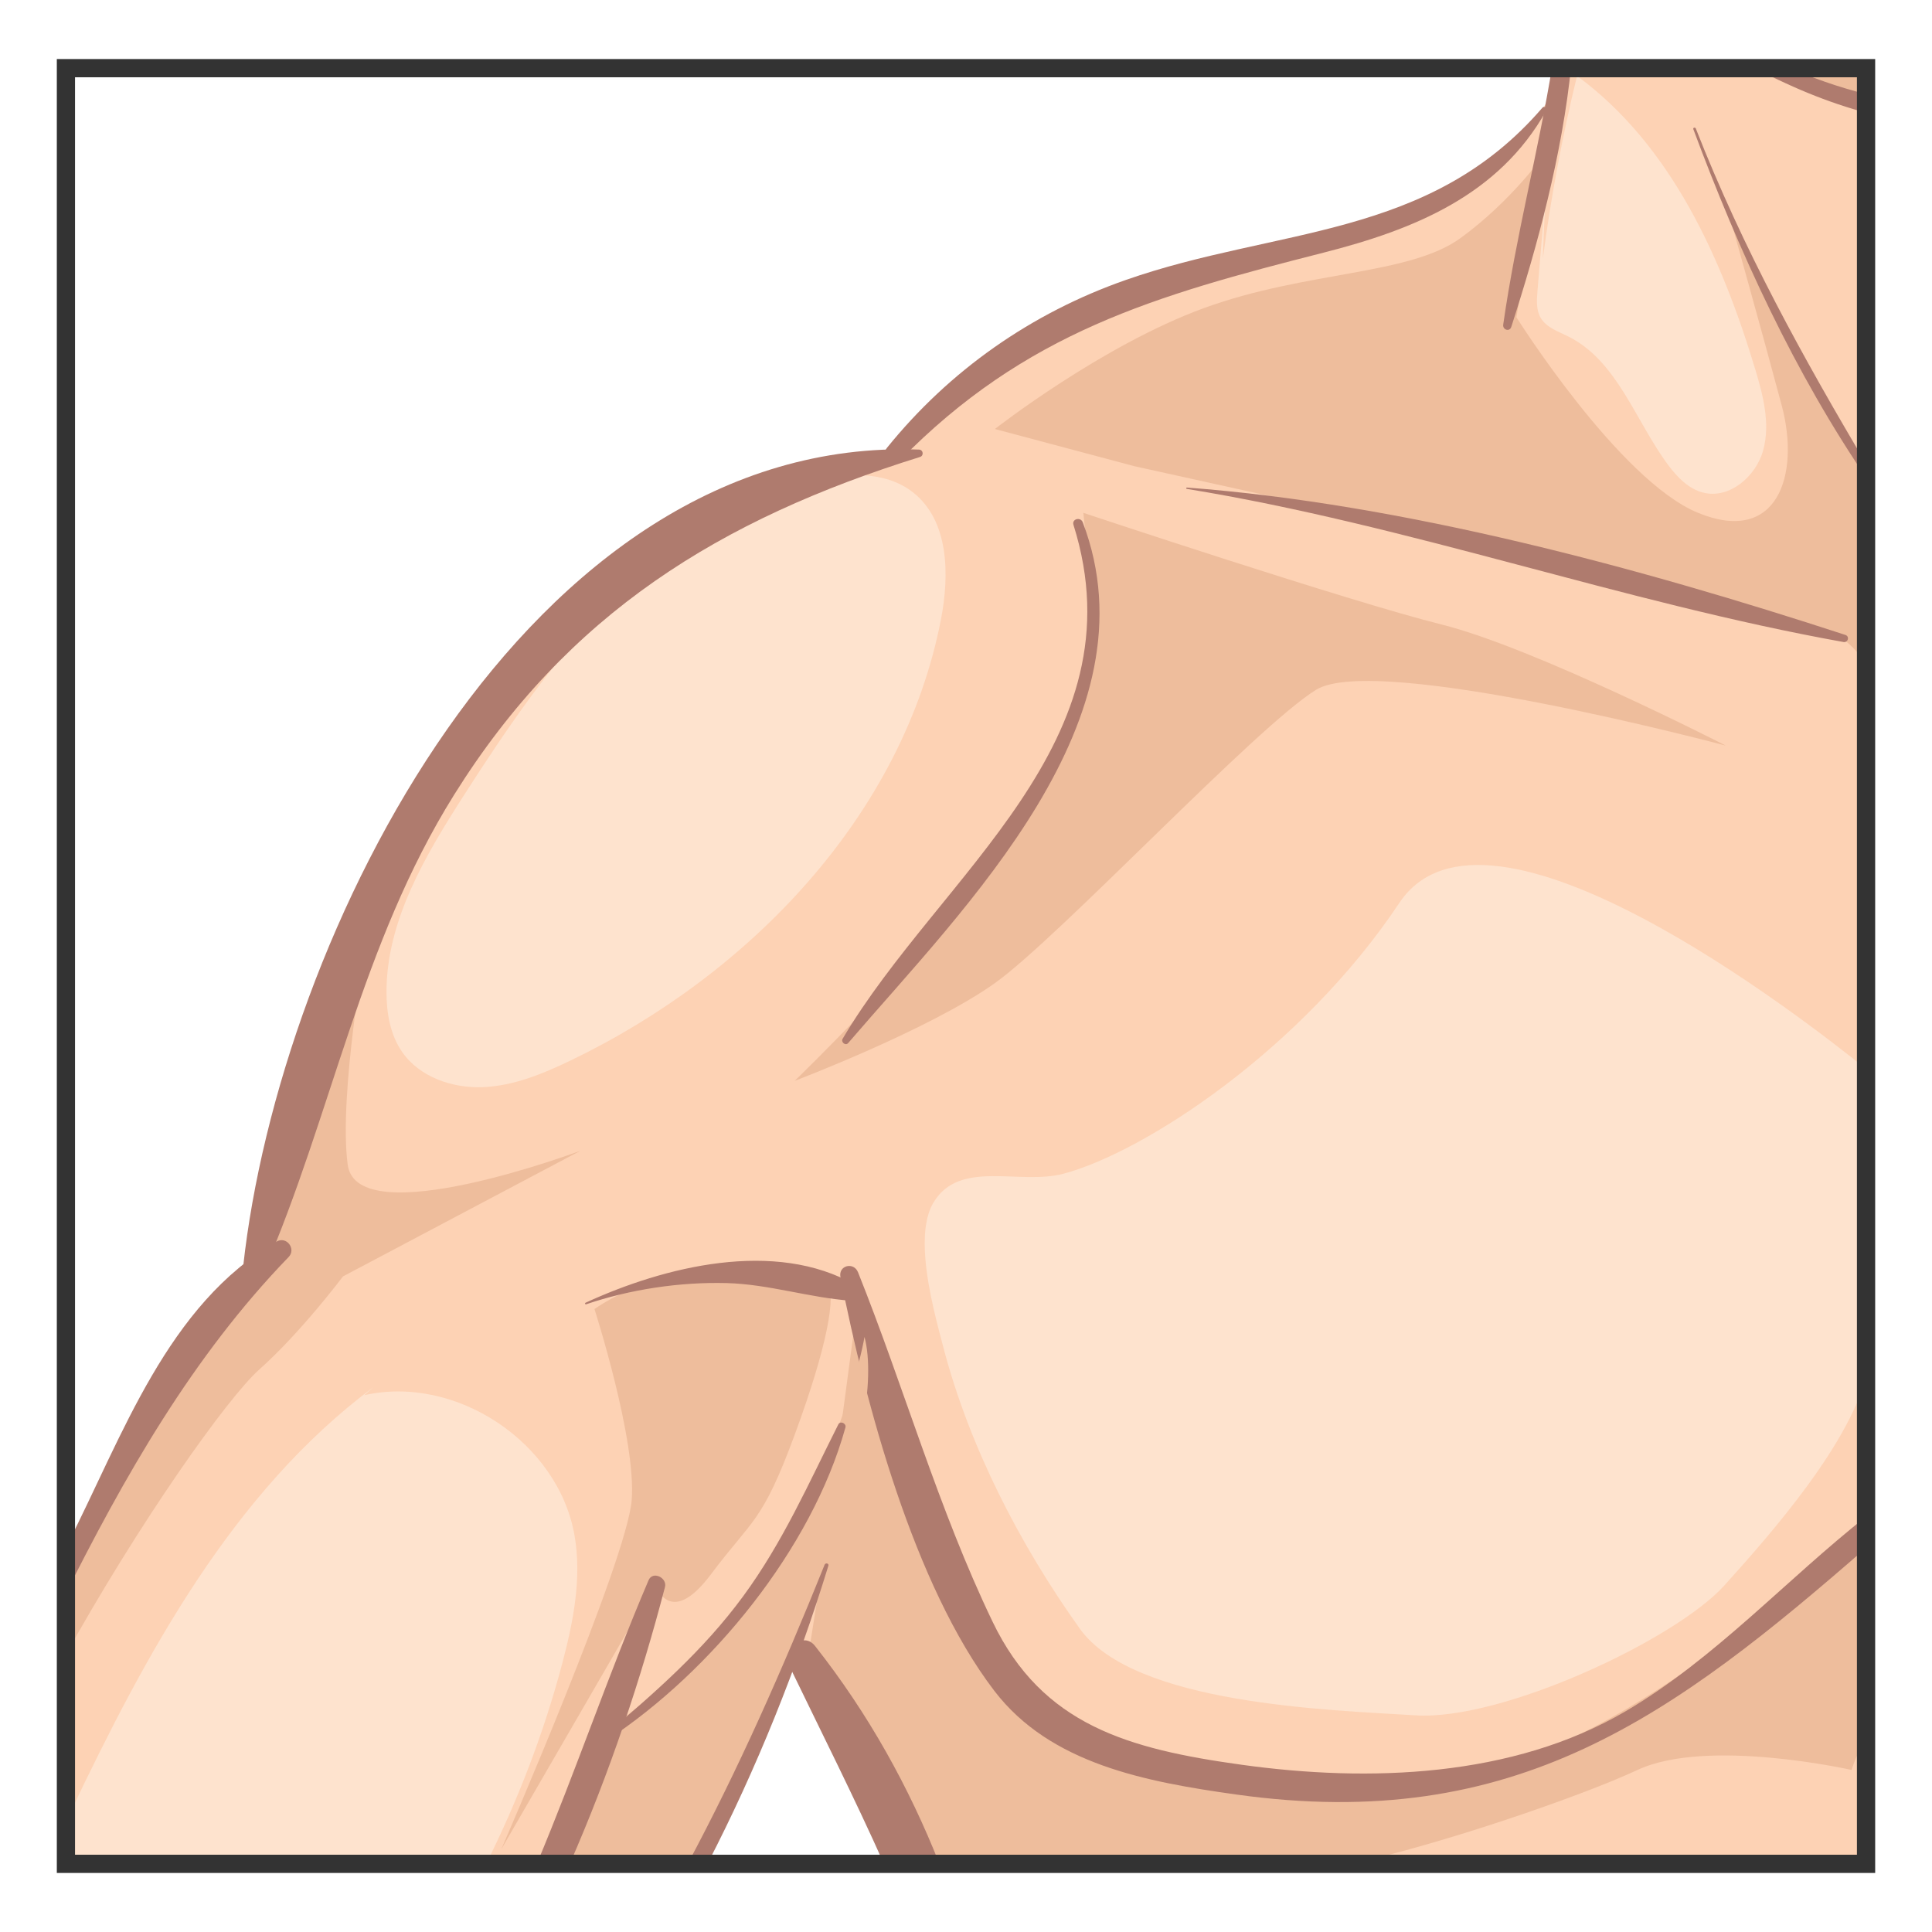 <?xml version="1.0" encoding="utf-8"?>
<!-- Generator: Adobe Illustrator 16.0.0, SVG Export Plug-In . SVG Version: 6.00 Build 0)  -->
<!DOCTYPE svg PUBLIC "-//W3C//DTD SVG 1.1//EN" "http://www.w3.org/Graphics/SVG/1.1/DTD/svg11.dtd">
<svg version="1.1" id="Layer_1" xmlns="http://www.w3.org/2000/svg" xmlns:xlink="http://www.w3.org/1999/xlink" x="0px" y="0px"
	 width="85px" height="85px" viewBox="0 0 85 85" enable-background="new 0 0 85 85" xml:space="preserve">
<g>
	<path fill="#FDD2B4" d="M68.76,2.848l-0.043,0.585c0,0-0.805,1.479-2.281,3.225c-1.479,1.744-7.789,3.76-7.789,3.76
		s-4.699,0.537-9.668,2.551c-4.971,2.014-9.268,7.117-9.268,7.117l-6.848,1.073c0,0-9.131,6.446-9.268,6.85
		c-0.133,0.403-2.818,3.626-6.176,10.071s-6.043,17.323-6.043,17.323l-3.088,3.491l-4.701,9.268l-0.852,1.656v12.205h27.855
		c0.736-1.395,1.197-2.313,1.197-2.313l3.088-6.983c0,0,4.566,7.117,4.701,7.654c0.037,0.152,0.275,0.752,0.615,1.644h42.02V2.849
		L68.76,2.848L68.76,2.848z"/>
	<path fill="#FDD2B4" d="M82.213,2.848h-4.184c0.238,0.131,0.471,0.263,0.723,0.394c1.1,0.584,2.262,1.045,3.461,1.375V2.848
		L82.213,2.848z"/>
	<path fill="#EEBD9C" d="M82.213,3.226c-0.086-0.119-0.158-0.243-0.205-0.379h-5.18c1.684,0.896,3.518,1.537,5.385,1.82V3.226z
		 M59.354,82.021c3.975-0.852,10.176-2.979,12.688-4.15c3.072-1.435,9.422,0,9.422,0s0.201-0.73,0.752-1.588v-8.885
		c-1.291,1.097-4.309,3.575-8.125,6.171c-5.121,3.481-7.17,3.688-7.17,3.688s-2.664,1.638-13.52,0.613
		c-10.859-1.023-11.473-7.579-11.473-7.579L37.83,56.565l-1.639,12.292l-0.613,3.893c0,0,2.752,4.794,4.877,9.271H59.354
		L59.354,82.021z M34.961,47.554c0,0,5.736-5.53,9.014-10.038c3.277-4.506,4.303-9.013,4.303-9.013l-0.615-5.94
		c0,0,11.678,3.893,15.773,4.916c4.098,1.024,12.496,5.326,12.496,5.326s-15.363-4.097-18.027-2.459
		c-2.662,1.64-11.268,10.856-14.133,12.906C40.902,45.3,34.961,47.554,34.961,47.554L34.961,47.554z M82.213,21.095L76.137,9.657
		c0,0,1.436,5.119,2.254,8.192s-0.205,6.146-3.688,4.712c-3.482-1.435-7.988-8.604-7.988-8.604l1.229-7.17
		c0,0-1.436,2.049-3.688,3.688c-2.254,1.639-6.76,1.436-11.268,3.072c-4.506,1.64-9.217,5.327-9.217,5.327l6.145,1.639l15.773,3.481
		c0,0,13.93,3.072,15.363,4.098c0.428,0.305,0.812,0.744,1.16,1.23V21.095L82.213,21.095z"/>
	<path fill="#FEE3CE" d="M82.213,47.121c-2.955-2.394-16.816-13.141-20.645-7.4c-4.289,6.436-11.201,10.963-14.775,11.917
		c-1.951,0.52-4.594-0.659-5.734,1.287c-0.363,0.618-0.426,1.525-0.344,2.491c0.121,1.417,0.553,2.956,0.793,3.878
		c1.148,4.382,3.375,8.685,6,12.362c2.385,3.336,10.963,3.574,14.777,3.812c3.811,0.239,11.439-3.337,13.584-5.719
		c2.051-2.279,5.617-6.298,6.344-9.562V47.121L82.213,47.121z M67.877,11.397c0.354-2.711,0.857-5.4,1.506-8.056
		c4.137,3.037,6.367,8.012,7.846,12.925c0.346,1.15,0.66,2.379,0.346,3.537c-0.314,1.159-1.494,2.171-2.654,1.866
		c-0.633-0.164-1.119-0.667-1.512-1.189c-1.459-1.946-2.242-4.602-4.422-5.683c-0.441-0.218-0.955-0.389-1.203-0.813
		c-0.201-0.343-0.176-0.768-0.143-1.161c0.115-1.406,0.23-2.811,0.348-4.215L67.877,11.397L67.877,11.397z"/>
	<path fill="#AF7B6E" d="M68.301,2.848c-0.615,3.808-1.604,7.507-2.166,11.435c-0.031,0.229,0.281,0.33,0.355,0.099
		c1.156-3.578,2.242-7.572,2.641-11.532L68.301,2.848L68.301,2.848z"/>
	<path fill="#AF7B6E" d="M67.861,4.737c-4.99,5.803-11.684,5.25-18.336,7.582c-4.148,1.453-7.75,3.976-10.506,7.388
		c-0.314,0.39,0.195,0.938,0.562,0.562c5.531-5.649,11.221-7.263,18.648-9.153c3.988-1.016,7.713-2.524,9.799-6.25
		C68.086,4.765,67.943,4.643,67.861,4.737z M47.229,23.094c3.004,9.544-5.875,15.366-10.156,22.606
		c-0.088,0.149,0.127,0.326,0.244,0.189c5.158-6.009,13.604-14.263,10.32-22.909C47.543,22.729,47.145,22.827,47.229,23.094z
		 M82.213,66.652c-0.021,0.015-0.047,0.019-0.066,0.035c-3.561,2.808-6.699,6.294-10.625,8.6c-4.98,2.922-11.311,3.13-16.887,2.356
		c-4.988-0.691-8.775-1.743-10.961-6.285c-2.391-4.97-3.881-10.277-5.924-15.382c-0.189-0.475-0.877-0.304-0.773,0.213
		c1.092,5.532,3.23,13.572,6.768,18.199c2.469,3.229,6.693,4.007,10.629,4.561c12.312,1.729,19.238-3.444,27.842-10.953v-1.344
		H82.213z M38.898,82.021h2.441c-1.342-3.385-3.121-6.612-5.48-9.605c-0.537-0.682-1.467,0.187-1.133,0.875
		C36.141,76.218,37.594,79.098,38.898,82.021z M82.213,20.592c-2.871-4.824-5.541-9.661-7.604-14.938
		c-0.025-0.066-0.137-0.039-0.109,0.031c2.016,5.403,4.445,10.717,7.715,15.492v-0.585H82.213z M52.209,21.508
		c9.791,1.596,19.156,4.99,28.896,6.738c0.201,0.035,0.283-0.244,0.086-0.311c-9.064-2.963-19.447-5.768-28.975-6.485
		C52.186,21.447,52.178,21.502,52.209,21.508z M82.213,4.167c-1.301-0.318-2.568-0.762-3.787-1.319h-1.465
		c1.689,0.935,3.445,1.665,5.252,2.142V4.167L82.213,4.167z"/>
	<path fill="#EEBD9C" d="M30.9,82.021l3.977-9.297c0,0,4.182-10.013,3.158-13.905c0,0-0.82,4.917-4.301,10.038
		c-3.484,5.121-6.965,7.17-6.965,7.17s-0.98,2.689-2.408,5.994H30.9z"/>
	<path fill="#EEBD9C" d="M26.154,57.592c0,0,1.844,5.736,1.639,8.397c-0.205,2.663-5.736,15.364-5.736,15.364l6.76-11.676
		c0,0,0.615,2.048,2.459-0.411c1.844-2.458,2.252-2.253,3.688-6.145c1.434-3.894,1.844-6.146,1.434-6.762
		C35.986,55.748,30.045,54.929,26.154,57.592L26.154,57.592z M15.297,51.24c-0.41-3.072,0.82-9.832,0.82-9.832l-2.869,6.965
		l-1.871,7.028c0,0-4.889,5.467-6.938,10.383c-0.449,1.078-1.045,2.423-1.703,3.862v3.435c3.412-6.168,7.293-11.604,8.668-12.826
		c1.844-1.641,3.686-4.098,3.686-4.098l10.449-5.53C25.539,50.627,15.705,54.312,15.297,51.24z"/>
	<path fill="#FEE3CE" d="M34.398,21.551c-6.246,2.062-10.4,7.846-13.951,13.382c-1.711,2.667-3.441,5.545-3.443,8.712
		c0,0.924,0.164,1.88,0.689,2.637c0.77,1.109,2.211,1.604,3.561,1.548c1.352-0.059,2.631-0.587,3.85-1.173
		c7.893-3.795,14.623-10.802,16.293-19.398c0.385-1.978,0.355-4.358-1.232-5.6c-1.24-0.968-3.008-0.87-4.527-0.461
		c-1.52,0.411-2.994,1.089-4.568,1.133L34.398,21.551L34.398,21.551z M25.279,67.567c-0.705-4.09-5.205-7.099-9.254-6.184
		l0.402-0.353C10.225,65.659,6.422,72.759,3.092,79.743c-0.121,0.253-0.236,0.507-0.355,0.761v1.518h18.641
		c1.418-2.833,2.557-5.805,3.367-8.869C25.227,71.33,25.6,69.426,25.279,67.567L25.279,67.567z"/>
	<path fill="#AF7B6E" d="M25.783,57.385c1.938-0.66,4.135-0.988,6.186-0.935c1.875,0.051,3.639,0.648,5.486,0.777
		c0.375,0.026,0.49-0.512,0.188-0.688c-3.537-2.041-8.439-0.812-11.887,0.779C25.721,57.337,25.746,57.396,25.783,57.385z
		 M40.436,19.78C23.168,19.144,12.283,41.2,10.699,55.716c-0.051,0.466,0.715,0.678,0.902,0.245
		c3.014-6.982,4.27-14.424,8.383-21.001c4.986-7.977,11.707-12.117,20.494-14.856C40.654,20.048,40.621,19.788,40.436,19.78
		L40.436,19.78z"/>
	<path fill="#AF7B6E" d="M12.174,54.622c-4.814,2.77-6.775,8.553-9.186,13.284c-0.082,0.163-0.17,0.324-0.252,0.488v2.029
		c2.73-5.466,5.729-10.743,9.963-15.12C13.041,54.952,12.607,54.373,12.174,54.622z M25.059,82.021
		c1.775-4.049,3.158-8.21,4.197-12.197c0.107-0.412-0.539-0.725-0.721-0.302c-1.762,4.125-3.191,8.377-4.926,12.499H25.059
		L25.059,82.021z"/>
	<path fill="#AF7B6E" d="M26.736,76.541c4.576-3.017,8.979-8.401,10.459-13.736c0.051-0.184-0.227-0.312-0.314-0.133
		c-1.318,2.616-2.439,5.18-4.189,7.562c-1.74,2.369-3.871,4.228-6.098,6.12C26.49,76.44,26.625,76.613,26.736,76.541z
		 M31.115,82.021c2.18-4.216,3.951-8.649,5.33-13.133c0.035-0.107-0.125-0.146-0.166-0.045c-1.842,4.582-3.789,8.988-6.033,13.178
		H31.115z"/>
	<path fill="#333333" d="M82.5,82.403h-80V2.597h80V82.403z M3.301,81.601h78.396V3.399H3.301V81.601z"/>
</g>
</svg>
